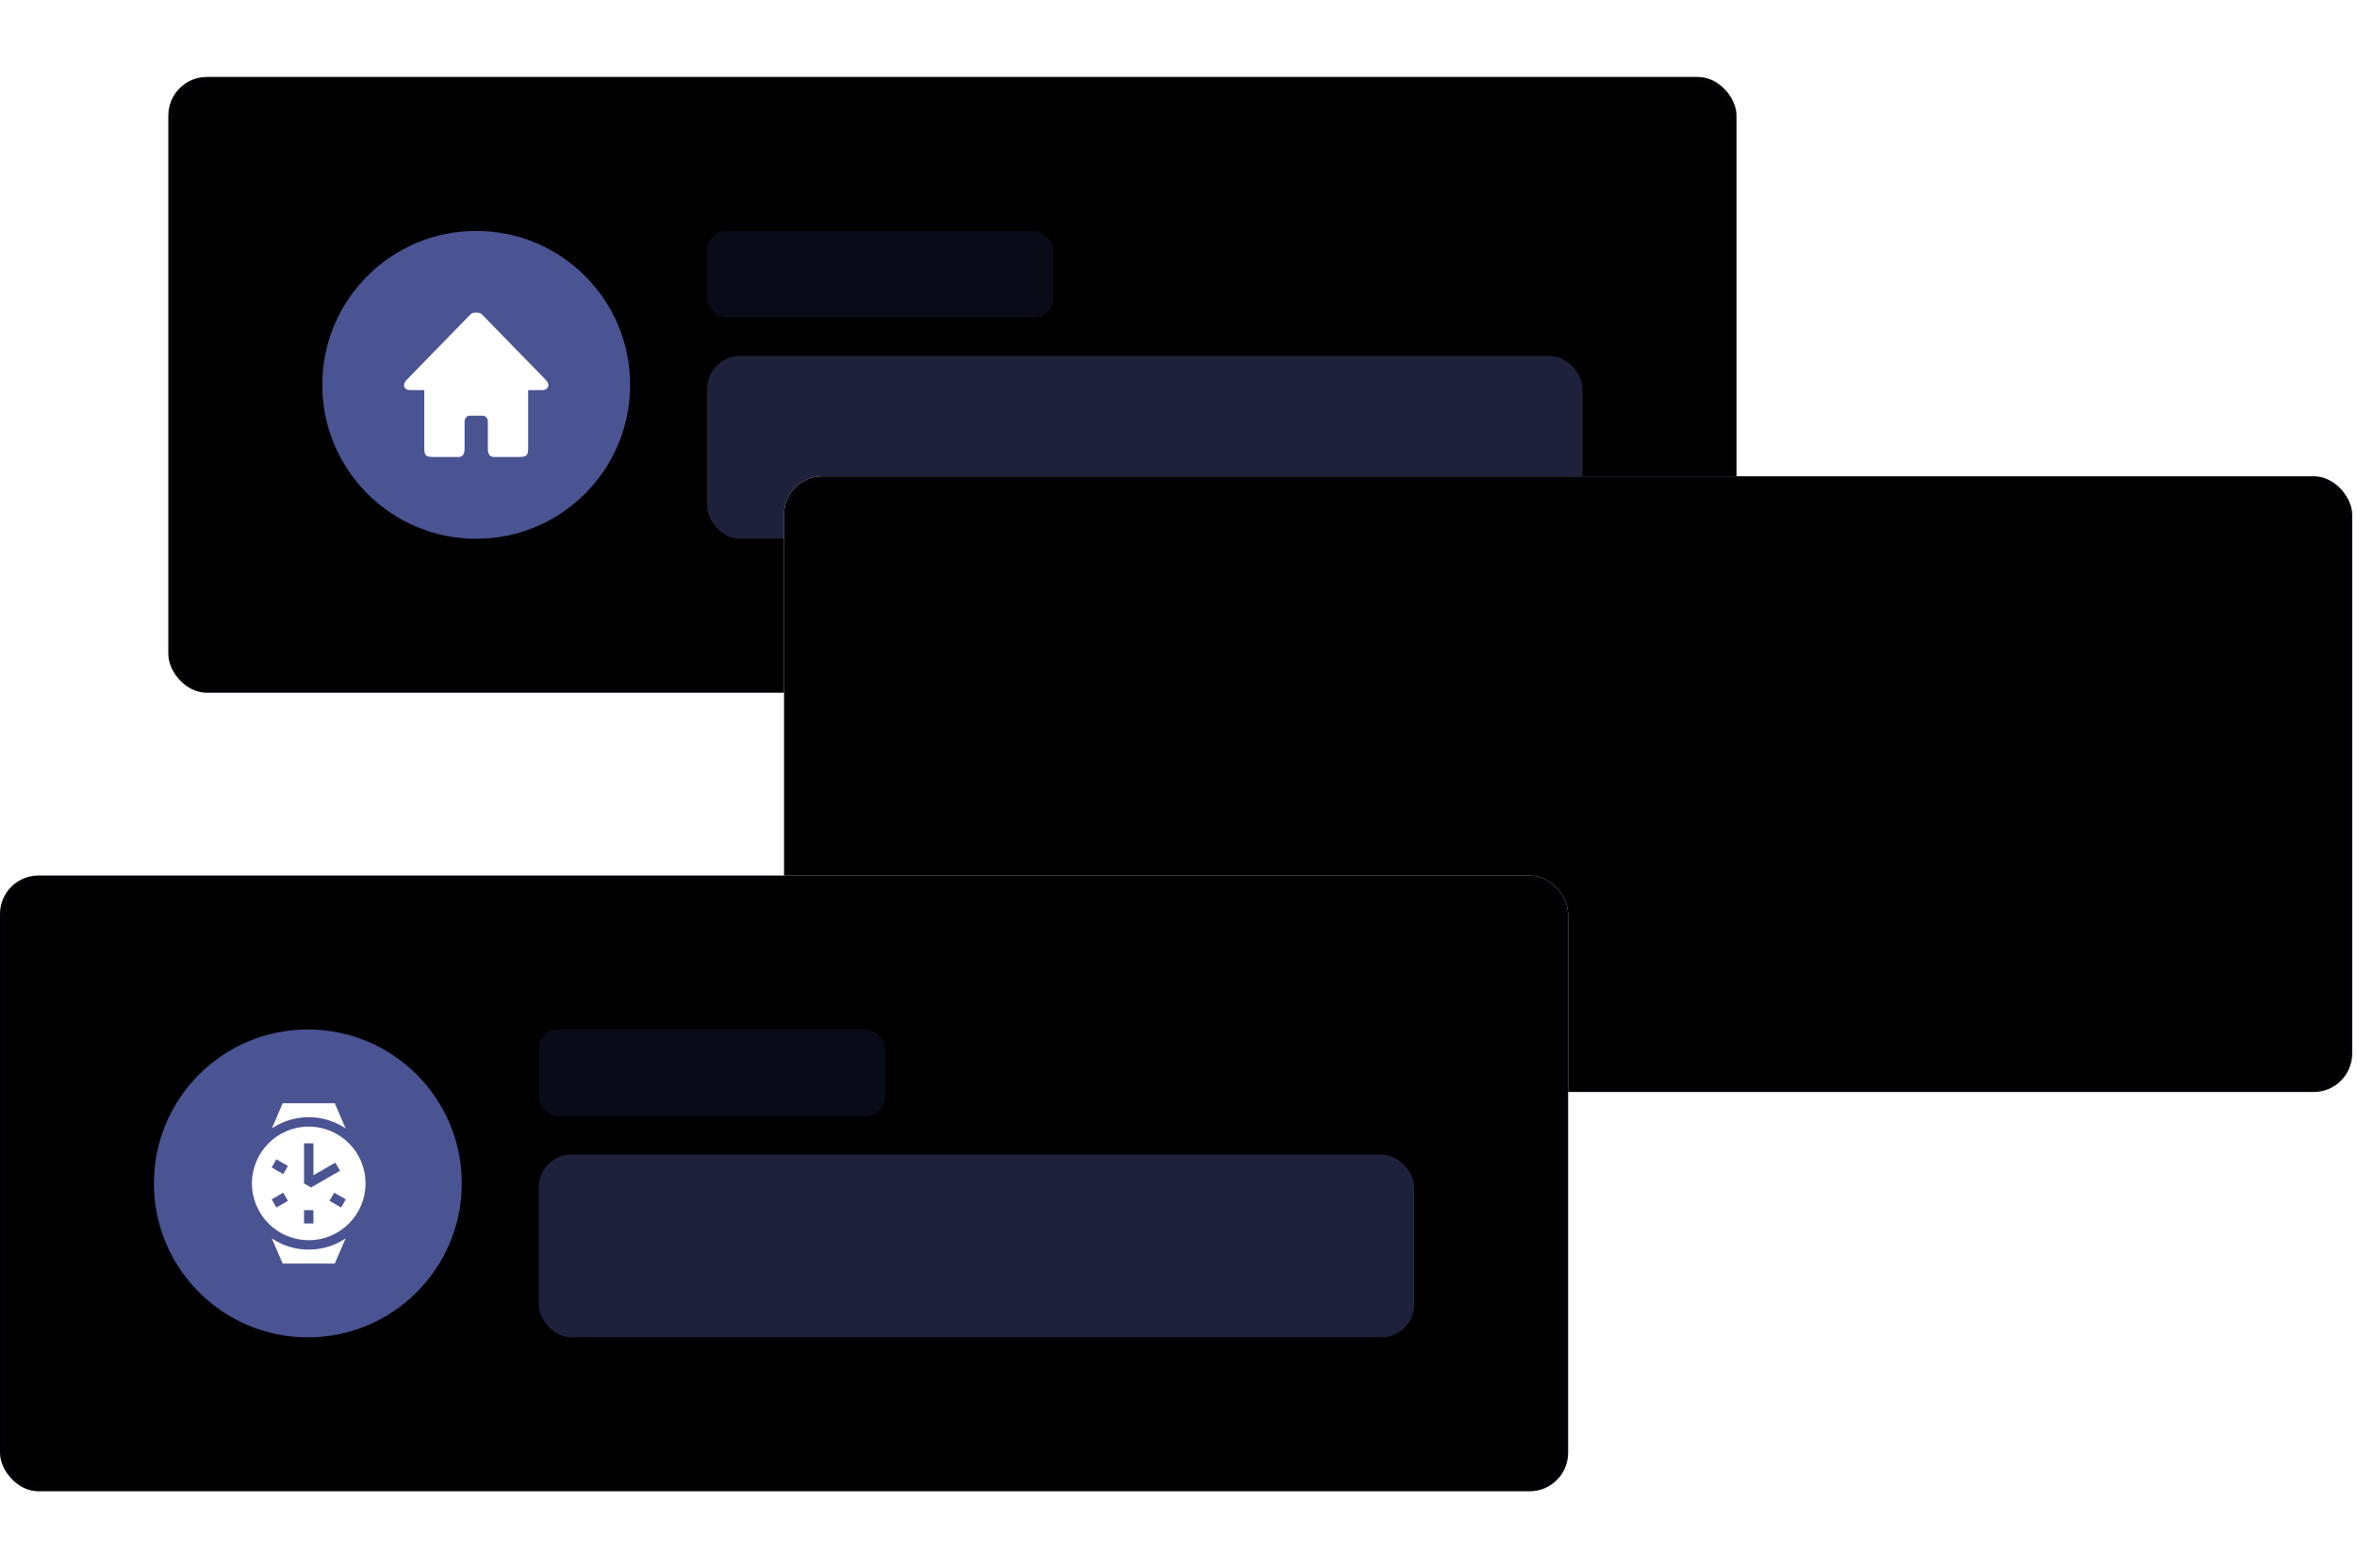 <?xml version="1.0" encoding="UTF-8"?>
<svg width="490px" height="326px" viewBox="0 0 490 326" version="1.1" xmlns="http://www.w3.org/2000/svg" xmlns:xlink="http://www.w3.org/1999/xlink">
    <title>Graphic 3 (Dark)</title>
    <defs>
        <rect id="path-1" x="0" y="0" width="326" height="128" rx="8"></rect>
        <filter x="-4.6%" y="-11.7%" width="109.2%" height="123.4%" filterUnits="objectBoundingBox" id="filter-2">
            <feOffset dx="0" dy="0" in="SourceAlpha" result="shadowOffsetOuter1"></feOffset>
            <feMorphology radius="1" operator="erode" in="SourceAlpha" result="shadowInner"></feMorphology>
            <feOffset dx="0" dy="0" in="shadowInner" result="shadowInner"></feOffset>
            <feComposite in="shadowOffsetOuter1" in2="shadowInner" operator="out" result="shadowOffsetOuter1"></feComposite>
            <feGaussianBlur stdDeviation="5" in="shadowOffsetOuter1" result="shadowBlurOuter1"></feGaussianBlur>
            <feColorMatrix values="0 0 0 0 0.098   0 0 0 0 0.118   0 0 0 0 0.255  0 0 0 0.1 0" type="matrix" in="shadowBlurOuter1"></feColorMatrix>
        </filter>
        <rect id="path-3" x="163" y="99" width="326" height="128" rx="8"></rect>
        <filter x="-4.6%" y="-11.7%" width="109.2%" height="123.4%" filterUnits="objectBoundingBox" id="filter-4">
            <feOffset dx="0" dy="0" in="SourceAlpha" result="shadowOffsetOuter1"></feOffset>
            <feMorphology radius="1" operator="erode" in="SourceAlpha" result="shadowInner"></feMorphology>
            <feOffset dx="0" dy="0" in="shadowInner" result="shadowInner"></feOffset>
            <feComposite in="shadowOffsetOuter1" in2="shadowInner" operator="out" result="shadowOffsetOuter1"></feComposite>
            <feGaussianBlur stdDeviation="5" in="shadowOffsetOuter1" result="shadowBlurOuter1"></feGaussianBlur>
            <feColorMatrix values="0 0 0 0 0.098   0 0 0 0 0.118   0 0 0 0 0.255  0 0 0 0.1 0" type="matrix" in="shadowBlurOuter1"></feColorMatrix>
        </filter>
        <rect id="path-5" x="0" y="0" width="326" height="128" rx="8"></rect>
        <filter x="-4.6%" y="-11.7%" width="109.2%" height="123.4%" filterUnits="objectBoundingBox" id="filter-6">
            <feOffset dx="0" dy="0" in="SourceAlpha" result="shadowOffsetOuter1"></feOffset>
            <feMorphology radius="1" operator="erode" in="SourceAlpha" result="shadowInner"></feMorphology>
            <feOffset dx="0" dy="0" in="shadowInner" result="shadowInner"></feOffset>
            <feComposite in="shadowOffsetOuter1" in2="shadowInner" operator="out" result="shadowOffsetOuter1"></feComposite>
            <feGaussianBlur stdDeviation="5" in="shadowOffsetOuter1" result="shadowBlurOuter1"></feGaussianBlur>
            <feColorMatrix values="0 0 0 0 0.098   0 0 0 0 0.118   0 0 0 0 0.255  0 0 0 0.1 0" type="matrix" in="shadowBlurOuter1"></feColorMatrix>
        </filter>
    </defs>
    <g id="Graphic-3-(Dark)" stroke="none" stroke-width="1" fill="none" fill-rule="evenodd">
        <g id="Group-2" transform="translate(35, 16)">
            <rect id="Rectangle-Copy-2" fill="#FFFFFF" x="0" y="0" width="326" height="128" rx="8"></rect>
            <g id="Rectangle">
                <use fill="black" fill-opacity="1" filter="url(#filter-2)" xlink:href="#path-1"></use>
                <rect stroke-opacity="0.098" stroke="#191E41" stroke-width="1" stroke-linejoin="square" x="0.5" y="0.5" width="325" height="127" rx="8"></rect>
            </g>
            <rect id="Rectangle" fill="#4A5493" opacity="0.4" x="112" y="58" width="182" height="38" rx="6.825"></rect>
            <rect id="Rectangle-Copy" fill="#2F397B" opacity="0.2" x="112" y="32" width="72" height="18" rx="4"></rect>
            <circle id="Oval" fill="#4A5493" cx="64" cy="64" r="32"></circle>
            <g id="Icon/Property" transform="translate(44, 44)" fill="#FFFFFF">
                <path d="M18.709,26.413 C18.079,26.413 17.703,26.773 17.58,27.493 L17.58,27.493 L17.58,33.26 C17.58,34.42 17.165,35 16.334,35 L16.334,35 L11.863,35 C9.824,35 9.199,35 9.199,33.26 L9.199,33.26 L9.199,21.09 L9.199,21.09 L6.197,21.09 C5.067,21.09 4.462,20 5.639,18.863 C14.352,9.923 18.709,5.454 18.709,5.454 C19.017,5.151 19.331,5 19.653,5 L19.653,5 L20.347,5 L20.347,5 C20.669,5 20.983,5.151 21.291,5.454 C21.291,5.454 25.648,9.923 34.361,18.863 C35.538,20 34.933,21.09 33.803,21.09 L30.801,21.09 L30.801,21.09 L30.801,33.26 L30.801,33.26 C30.801,35 30.176,35 28.137,35 L23.666,35 L23.666,35 C22.835,35 22.42,34.42 22.42,33.26 L22.42,27.493 L22.42,27.493 C22.297,26.773 21.921,26.413 21.291,26.413 Z" id="Combined-Shape"></path>
            </g>
        </g>
        <g id="Group-3" transform="translate(163, 99)">
            <rect id="Rectangle-Copy-2" fill="#FFFFFF" x="0" y="0" width="326" height="128" rx="8"></rect>
            <rect id="Rectangle" fill="#4A5493" opacity="0.4" x="112" y="58" width="182" height="38" rx="6.825"></rect>
            <rect id="Rectangle-Copy" fill="#2F397B" opacity="0.2" x="112" y="32" width="72" height="18" rx="4"></rect>
            <circle id="Oval" fill="#4A5493" cx="64" cy="64" r="32"></circle>
            <g id="Icon/Rocket" transform="translate(44, 44)" fill="#FFFFFF">
                <path d="M28.956,22.736 L28.956,18.625 C28.956,9.452 25.076,3.911 23.453,1.996 C23.278,1.788 23.021,1.669 22.75,1.667 C22.478,1.666 22.221,1.783 22.043,1.99 C20.393,3.901 16.434,9.444 16.434,18.625 L16.434,22.738 L15.675,23.249 C14.211,24.236 13.333,25.888 13.333,27.654 L13.333,32.561 C13.333,32.852 13.494,33.121 13.75,33.259 C14.007,33.397 14.319,33.381 14.56,33.219 L17.027,31.576 C17.72,31.116 18.532,30.869 19.365,30.869 L21.178,30.869 L21.178,33.247 C21.178,33.684 21.532,34.039 21.969,34.039 L23.421,34.039 C23.857,34.039 24.211,33.684 24.211,33.247 L24.211,30.869 L26.024,30.869 C26.856,30.869 27.67,31.114 28.364,31.577 L30.828,33.219 C31.07,33.381 31.381,33.397 31.639,33.259 C31.895,33.121 32.055,32.852 32.055,32.561 L32.055,27.654 C32.055,25.89 31.176,24.239 29.714,23.249 L28.956,22.736 Z M22.696,16.295 C21.19,16.295 19.967,15.073 19.967,13.567 C19.967,12.059 21.19,10.839 22.696,10.839 C24.201,10.839 25.424,12.059 25.424,13.567 C25.424,15.073 24.201,16.295 22.696,16.295 Z" id="Shape" transform="translate(22.694, 17.853) rotate(45) translate(-22.694, -17.853) "></path>
            </g>
        </g>
        <g id="Rectangle">
            <use fill="black" fill-opacity="1" filter="url(#filter-4)" xlink:href="#path-3"></use>
            <rect stroke-opacity="0.098" stroke="#191E41" stroke-width="1" stroke-linejoin="square" x="163.5" y="99.5" width="325" height="127" rx="8"></rect>
        </g>
        <g id="Group" transform="translate(0, 182)">
            <rect id="Rectangle-Copy-2" fill="#FFFFFF" x="0" y="0" width="326" height="128" rx="8"></rect>
            <g id="Rectangle">
                <use fill="black" fill-opacity="1" filter="url(#filter-6)" xlink:href="#path-5"></use>
                <rect stroke-opacity="0.098" stroke="#191E41" stroke-width="1" stroke-linejoin="square" x="0.5" y="0.5" width="325" height="127" rx="8"></rect>
            </g>
            <rect id="Rectangle" fill="#4A5493" opacity="0.4" x="112" y="58" width="182" height="38" rx="6.825"></rect>
            <rect id="Rectangle-Copy" fill="#2F397B" opacity="0.2" x="112" y="32" width="72" height="18" rx="4"></rect>
            <circle id="Oval" fill="#4A5493" cx="64" cy="64" r="32"></circle>
            <g id="Icon/Watch-2" transform="translate(44, 44)" fill="#FFFFFF" fill-rule="nonzero">
                <path d="M27.854,31.424 L25.6,36.667 L14.765,36.667 L12.511,31.424 C13.238,31.913 14.011,32.332 14.826,32.677 C16.524,33.395 18.326,33.759 20.182,33.759 C22.039,33.759 23.841,33.395 25.538,32.677 C26.353,32.332 27.127,31.913 27.854,31.424 L27.854,31.424 Z M20.182,8.194 C26.702,8.194 31.988,13.48 31.988,20 C31.988,26.52 26.702,31.806 20.182,31.806 C13.662,31.806 8.377,26.52 8.377,20 C8.377,13.48 13.662,8.194 20.182,8.194 Z M21.159,25.556 L19.206,25.556 L19.206,28.333 L21.159,28.333 L21.159,25.556 Z M14.883,21.932 L12.477,23.321 L13.454,25.012 L15.859,23.624 L14.883,21.932 Z M25.482,21.932 L24.505,23.624 L26.911,25.012 L27.887,23.321 L25.482,21.932 Z M21.159,11.667 L19.206,11.667 L19.206,20 L20.671,20.846 L26.685,17.373 L25.708,15.682 L21.159,18.309 L21.159,11.667 Z M13.454,14.988 L12.477,16.679 L14.883,18.068 L15.859,16.377 L13.454,14.988 Z M25.6,3.333 L27.854,8.576 C27.127,8.087 26.353,7.668 25.538,7.323 C23.841,6.605 22.039,6.241 20.182,6.241 C18.326,6.241 16.524,6.605 14.826,7.323 C14.011,7.668 13.238,8.087 12.511,8.576 L12.511,8.576 L14.765,3.333 L25.6,3.333 Z" id="Combined-Shape"></path>
            </g>
        </g>
    </g>
</svg>